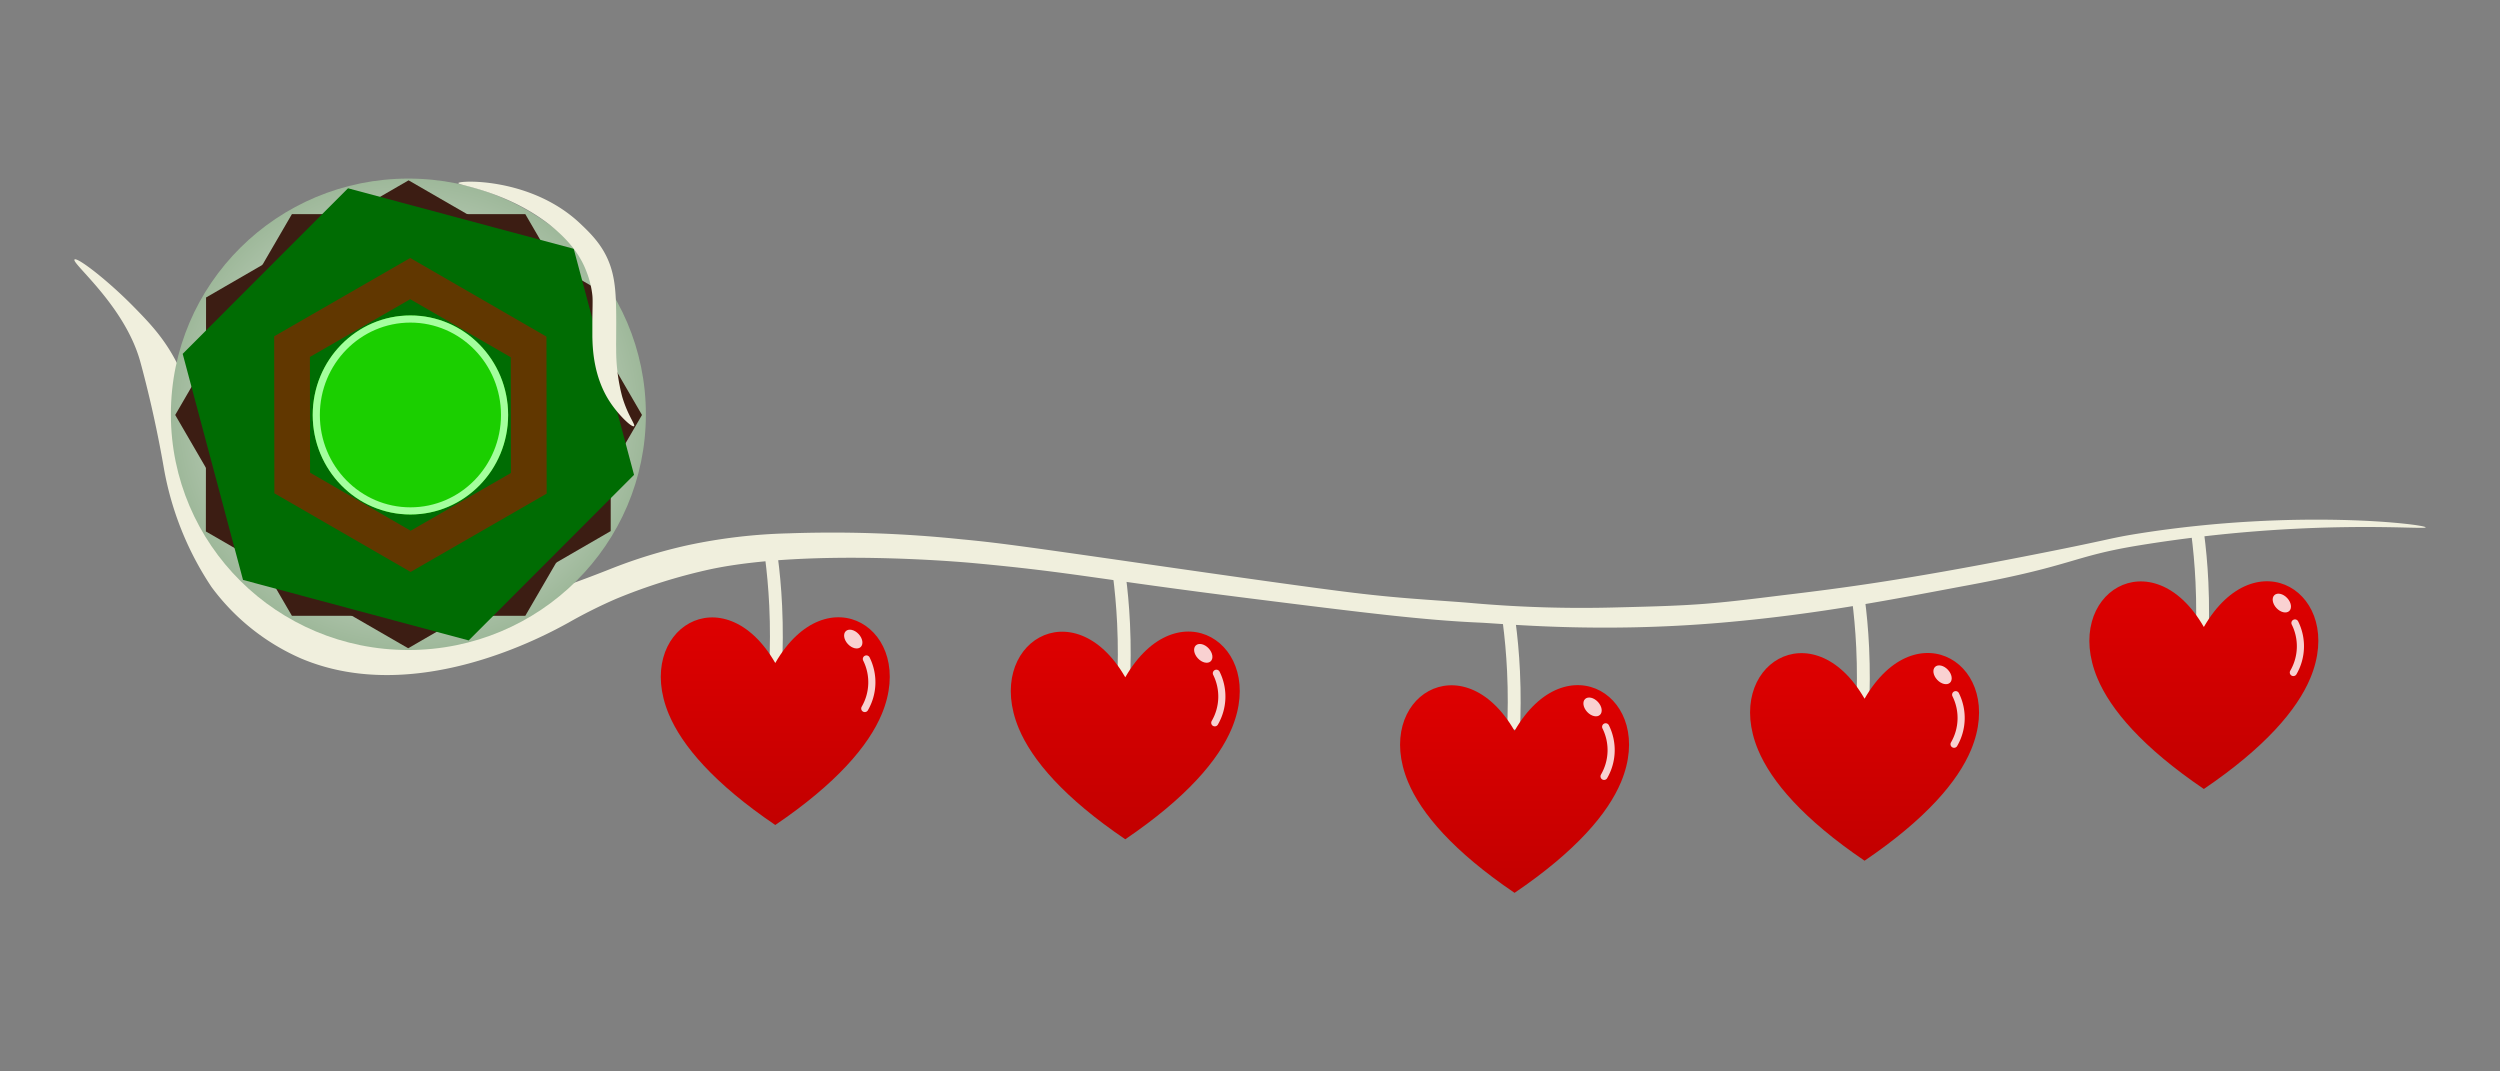 <svg xmlns="http://www.w3.org/2000/svg" xmlns:xlink="http://www.w3.org/1999/xlink" width="700" height="300" viewBox="0 0 700 300">
  <rect x="0" y="0" width="700" height="300" fill="#808080" stroke="none"/>
  <defs>
    <radialGradient id="radial-gradient" cx="0.5" cy="0.5" r="0.5" gradientUnits="objectBoundingBox">
      <stop offset="0" stop-color="#fff"/>
      <stop offset="1" stop-color="#9eb89a"/>
    </radialGradient>
    <linearGradient id="linear-gradient" x1="0.5" x2="0.5" y2="3.373" gradientUnits="objectBoundingBox">
      <stop offset="0" stop-color="#e40000"/>
      <stop offset="1" stop-color="#720000"/>
    </linearGradient>
    <clipPath id="clip-HUD_EARTH">
      <rect width="700" height="300"/>
    </clipPath>
  </defs>
  <g id="HUD_EARTH" data-name="HUD – EARTH" clip-path="url(#clip-HUD_EARTH)">
    <g id="레이어_3" data-name="레이어 3" transform="translate(20.82 72.608)">
      <path id="패스_3" data-name="패스 3" d="M155.2,180c.232-4.842.288-10.34,0-16.363-.238-4.982-.673-9.546-1.2-13.636h3.6c.492,3.765.953,8.355,1.2,13.636.3,6.35.208,11.92,0,16.363Z" transform="translate(39.373 -66.609)" fill="#f0efdd"/>
      <path id="패스_4" data-name="패스 4" d="M213.647,183c.23-4.842.287-10.34,0-16.363-.238-4.982-.675-9.546-1.2-13.636h3.6c.492,3.765.953,8.355,1.2,13.636.3,6.35.21,11.92,0,16.363Z" transform="translate(78.334 -64.609)" fill="#f0efdd"/>
      <path id="패스_5" data-name="패스 5" d="M279.158,191c.23-4.842.287-10.34,0-16.363-.238-4.982-.675-9.546-1.2-13.636h3.607c.492,3.765.952,8.355,1.2,13.636.3,6.35.21,11.92,0,16.363Z" transform="translate(122.004 -59.276)" fill="#f0efdd"/>
      <path id="패스_6" data-name="패스 6" d="M337.817,187c.232-4.842.288-10.34,0-16.363-.238-4.982-.673-9.546-1.2-13.636h3.605c.492,3.765.953,8.355,1.2,13.636.3,6.35.208,11.92,0,16.363Z" transform="translate(161.109 -61.943)" fill="#f0efdd"/>
      <path id="패스_7" data-name="패스 7" d="M394.817,176c.232-4.842.288-10.34,0-16.363-.238-4.982-.673-9.546-1.2-13.636h3.6c.492,3.765.953,8.355,1.2,13.636.3,6.35.208,11.92,0,16.363Z" transform="translate(199.106 -69.275)" fill="#f0efdd"/>
      <path id="패스_8" data-name="패스 8" d="M71.35,141.69c2.965,9.778,2.587,12.531,5,20a88.217,88.217,0,0,0,6.666,15c8.435,14.518,29.3,26.913,50,26.666,8.953-.107,19.856-3.96,41.666-11.666,5.652-2,10.26-3.78,13.333-5a140.883,140.883,0,0,1,21.666-6.666,152.352,152.352,0,0,1,28.333-3.333,348.513,348.513,0,0,1,48.332,1.667c9.708.918,16.036,1.765,50,6.666,27.368,3.95,49.185,7.03,60,8.333,13.016,1.568,20.638,1.889,31.646,2.744a351.41,351.41,0,0,0,42.331,1.315c22.086-.521,25.968-.907,46.011-3.4,17.106-2.035,33.866-4.273,66.674-10.661,26.534-5.167,24.163-5.227,33.333-6.666,44.216-6.941,80.008-2.492,80-1.667-.008.792-32.951-2.633-80,5-19.109,3.1-18.224,5.646-48.083,11.2-20.306,3.778-41.493,8.095-68.812,10.463-34.586,3-60.77.325-68.1,0-15.558-.69-31.694-2.692-63.332-6.666-45.419-5.707-50.08-7.38-78.331-10-3.018-.28-45.71-4.07-73.331,1.667a156.126,156.126,0,0,0-26.666,8.333,137.094,137.094,0,0,0-13.333,6.666c-6.3,3.473-42.926,23.656-75,10a62,62,0,0,1-25-20,87.208,87.208,0,0,1-13.333-33.332c-.09-.507-.533-3.107-1.233-6.7-.382-1.958-1.112-5.618-2.1-9.97-1.5-6.6-2.96-12.02-3.333-13.333-4.438-15.593-19.3-27.328-18.333-28.333.73-.76,9.313,5.825,16.666,13.333,4.2,4.288,8.188,8.421,11.666,15C68.594,132.6,69.6,135.918,71.35,141.69Z" transform="translate(-37.973 -99.964)" fill="#f0efdd"/>
    </g>
    <ellipse id="타원_132" data-name="타원 132" cx="66.5" cy="66" rx="66.5" ry="66" transform="translate(47.846 50.003)" fill="url(#radial-gradient)"/>
    <g id="그룹_28" data-name="그룹 28" transform="translate(55.801 52.62)">
      <circle id="타원_119" data-name="타원 119" cx="65.352" cy="65.352" r="65.352" transform="translate(-6.743 -1.782)" fill="none"/>
      <path id="다각형_29" data-name="다각형 29" d="M98.028,0,130.7,56.233,98.028,112.466H32.676L0,56.233,32.676,0Z" transform="translate(-6.743 7.337)" fill="#3c1d13"/>
      <path id="다각형_30" data-name="다각형 30" d="M98.119,0l32.706,56.761L98.119,113.522H32.706L0,56.761,32.706,0Z" transform="translate(30.277 -18.48) rotate(30)" fill="#3c1d13" style="mix-blend-mode: multiply;isolation: isolate"/>
      <path id="다각형_31" data-name="다각형 31" d="M98.119,0l32.706,56.761L98.119,113.522H32.706L0,56.761,32.706,0Z" transform="matrix(0.966, 0.259, -0.259, 0.966, 10.053, -8.375)" fill="#006c03" style="mix-blend-mode: screen;isolation: isolate"/>
      <g id="다각형_32" data-name="다각형 32" transform="translate(39.988 8.603) rotate(30)" fill="none" style="mix-blend-mode: screen;isolation: isolate">
        <path d="M66.073,0,88.1,38.039,66.073,76.078H22.024L0,38.039,22.024,0Z" stroke="none"/>
        <path d="M 27.79 10 L 11.555 38.039 L 27.79 66.078 L 60.308 66.078 L 76.542 38.039 L 60.308 10 L 27.79 10 M 22.024 7.62939453125e-06 L 66.073 7.62939453125e-06 L 88.098 38.039 L 66.073 76.078 L 22.024 76.078 L 7.62939453125e-06 38.039 L 22.024 7.62939453125e-06 Z" stroke="none" fill="#613700"/>
      </g>
      <g id="타원_120" data-name="타원 120" transform="translate(31.759 35.707)" fill="#1bcf00" stroke="#a4ff9e" stroke-width="2">
        <ellipse cx="27.357" cy="27.863" rx="27.357" ry="27.863" stroke="none"/>
        <ellipse cx="27.357" cy="27.863" rx="26.357" ry="26.863" fill="none"/>
      </g>
    </g>
    <path id="패스_147" data-name="패스 147" d="M102.143,87.4c.18-.788,20.41-1.691,34.19,11.4,2.972,2.825,6.431,6.187,8.333,11.666,1.745,5.028,1.717,10.5,1.667,20-.007,1.353-.032,1.962,0,3.333A51.4,51.4,0,0,0,148,147.14c1.558,5.352,3.83,7.978,3.333,8.333-.583.418-4.162-2.91-6.666-6.666-4.812-7.211-4.92-15.51-5-18.333,0-.068,0-.058,0-3.28,0-4.532.165-6.795,0-8.386A25.481,25.481,0,0,0,138,112.141c-2.41-6.443-7.273-10.582-10.135-12.962C115.561,89.531,101.991,88.066,102.143,87.4Z" transform="translate(26.194 -36.14)" fill="#f0efdd"/>
    <g id="레이어_4" data-name="레이어 4" transform="translate(185.02 161.155)" style="isolation: isolate">
      <g id="그룹_35" data-name="그룹 35" transform="translate(0 11.68)">
        <path id="패스_155" data-name="패스 155" d="M168.552,218.264c-17.145-11.628-26.136-22.206-29.823-31.059-9.878-23.728,15.36-39.352,29.823-14.3,14.518-25.144,39.7-9.425,29.824,14.3C194.686,196.058,185.7,206.636,168.552,218.264Z" transform="translate(-136.496 -160.101)" fill="url(#linear-gradient)"/>
        <ellipse id="타원_136" data-name="타원 136" cx="2.055" cy="3.045" rx="2.055" ry="3.045" transform="translate(50.315 5.279) rotate(-43)" fill="#fff" opacity="0.82" style="isolation: isolate"/>
        <path id="패스_156" data-name="패스 156" d="M171.817,167.108a14.634,14.634,0,0,1-.448,13.868" transform="translate(-114.249 -155.43)" fill="none" stroke="#fff" stroke-linecap="round" stroke-width="2" opacity="0.82" style="isolation: isolate"/>
      </g>
      <g id="그룹_35-2" data-name="그룹 35" transform="translate(98 15.68)">
        <path id="패스_155-2" data-name="패스 155" d="M168.552,218.264c-17.145-11.628-26.136-22.206-29.823-31.059-9.878-23.728,15.36-39.352,29.823-14.3,14.518-25.144,39.7-9.425,29.824,14.3C194.686,196.058,185.7,206.636,168.552,218.264Z" transform="translate(-136.496 -160.101)" fill="url(#linear-gradient)"/>
        <ellipse id="타원_136-2" data-name="타원 136" cx="2.055" cy="3.045" rx="2.055" ry="3.045" transform="translate(50.315 5.279) rotate(-43)" fill="#fff" opacity="0.82" style="isolation: isolate"/>
        <path id="패스_156-2" data-name="패스 156" d="M171.817,167.108a14.634,14.634,0,0,1-.448,13.868" transform="translate(-114.249 -155.43)" fill="none" stroke="#fff" stroke-linecap="round" stroke-width="2" opacity="0.82" style="isolation: isolate"/>
      </g>
      <g id="그룹_35-3" data-name="그룹 35" transform="translate(207 30.68)">
        <path id="패스_155-3" data-name="패스 155" d="M168.552,218.264c-17.145-11.628-26.136-22.206-29.823-31.059-9.878-23.728,15.36-39.352,29.823-14.3,14.518-25.144,39.7-9.425,29.824,14.3C194.686,196.058,185.7,206.636,168.552,218.264Z" transform="translate(-136.496 -160.101)" fill="url(#linear-gradient)"/>
        <ellipse id="타원_136-3" data-name="타원 136" cx="2.055" cy="3.045" rx="2.055" ry="3.045" transform="translate(50.315 5.279) rotate(-43)" fill="#fff" opacity="0.82" style="isolation: isolate"/>
        <path id="패스_156-3" data-name="패스 156" d="M171.817,167.108a14.634,14.634,0,0,1-.448,13.868" transform="translate(-114.249 -155.43)" fill="none" stroke="#fff" stroke-linecap="round" stroke-width="2" opacity="0.82" style="isolation: isolate"/>
      </g>
      <g id="그룹_35-4" data-name="그룹 35" transform="translate(305 21.68)">
        <path id="패스_155-4" data-name="패스 155" d="M168.552,218.264c-17.145-11.628-26.136-22.206-29.823-31.059-9.878-23.728,15.36-39.352,29.823-14.3,14.518-25.144,39.7-9.425,29.824,14.3C194.686,196.058,185.7,206.636,168.552,218.264Z" transform="translate(-136.496 -160.101)" fill="url(#linear-gradient)"/>
        <ellipse id="타원_136-4" data-name="타원 136" cx="2.055" cy="3.045" rx="2.055" ry="3.045" transform="translate(50.315 5.279) rotate(-43)" fill="#fff" opacity="0.82" style="isolation: isolate"/>
        <path id="패스_156-4" data-name="패스 156" d="M171.817,167.108a14.634,14.634,0,0,1-.448,13.868" transform="translate(-114.249 -155.43)" fill="none" stroke="#fff" stroke-linecap="round" stroke-width="2" opacity="0.82" style="isolation: isolate"/>
      </g>
      <g id="그룹_35-5" data-name="그룹 35" transform="translate(400 1.598)">
        <path id="패스_155-5" data-name="패스 155" d="M168.552,218.264c-17.145-11.628-26.136-22.206-29.823-31.059-9.878-23.728,15.36-39.352,29.823-14.3,14.518-25.144,39.7-9.425,29.824,14.3C194.686,196.058,185.7,206.636,168.552,218.264Z" transform="translate(-136.496 -160.101)" fill="url(#linear-gradient)"/>
        <ellipse id="타원_136-5" data-name="타원 136" cx="2.055" cy="3.045" rx="2.055" ry="3.045" transform="translate(50.315 5.279) rotate(-43)" fill="#fff" opacity="0.82" style="isolation: isolate"/>
        <path id="패스_156-5" data-name="패스 156" d="M171.817,167.108a14.634,14.634,0,0,1-.448,13.868" transform="translate(-114.249 -155.43)" fill="none" stroke="#fff" stroke-linecap="round" stroke-width="2" opacity="0.82" style="isolation: isolate"/>
      </g>
    </g>
  </g>
</svg>
